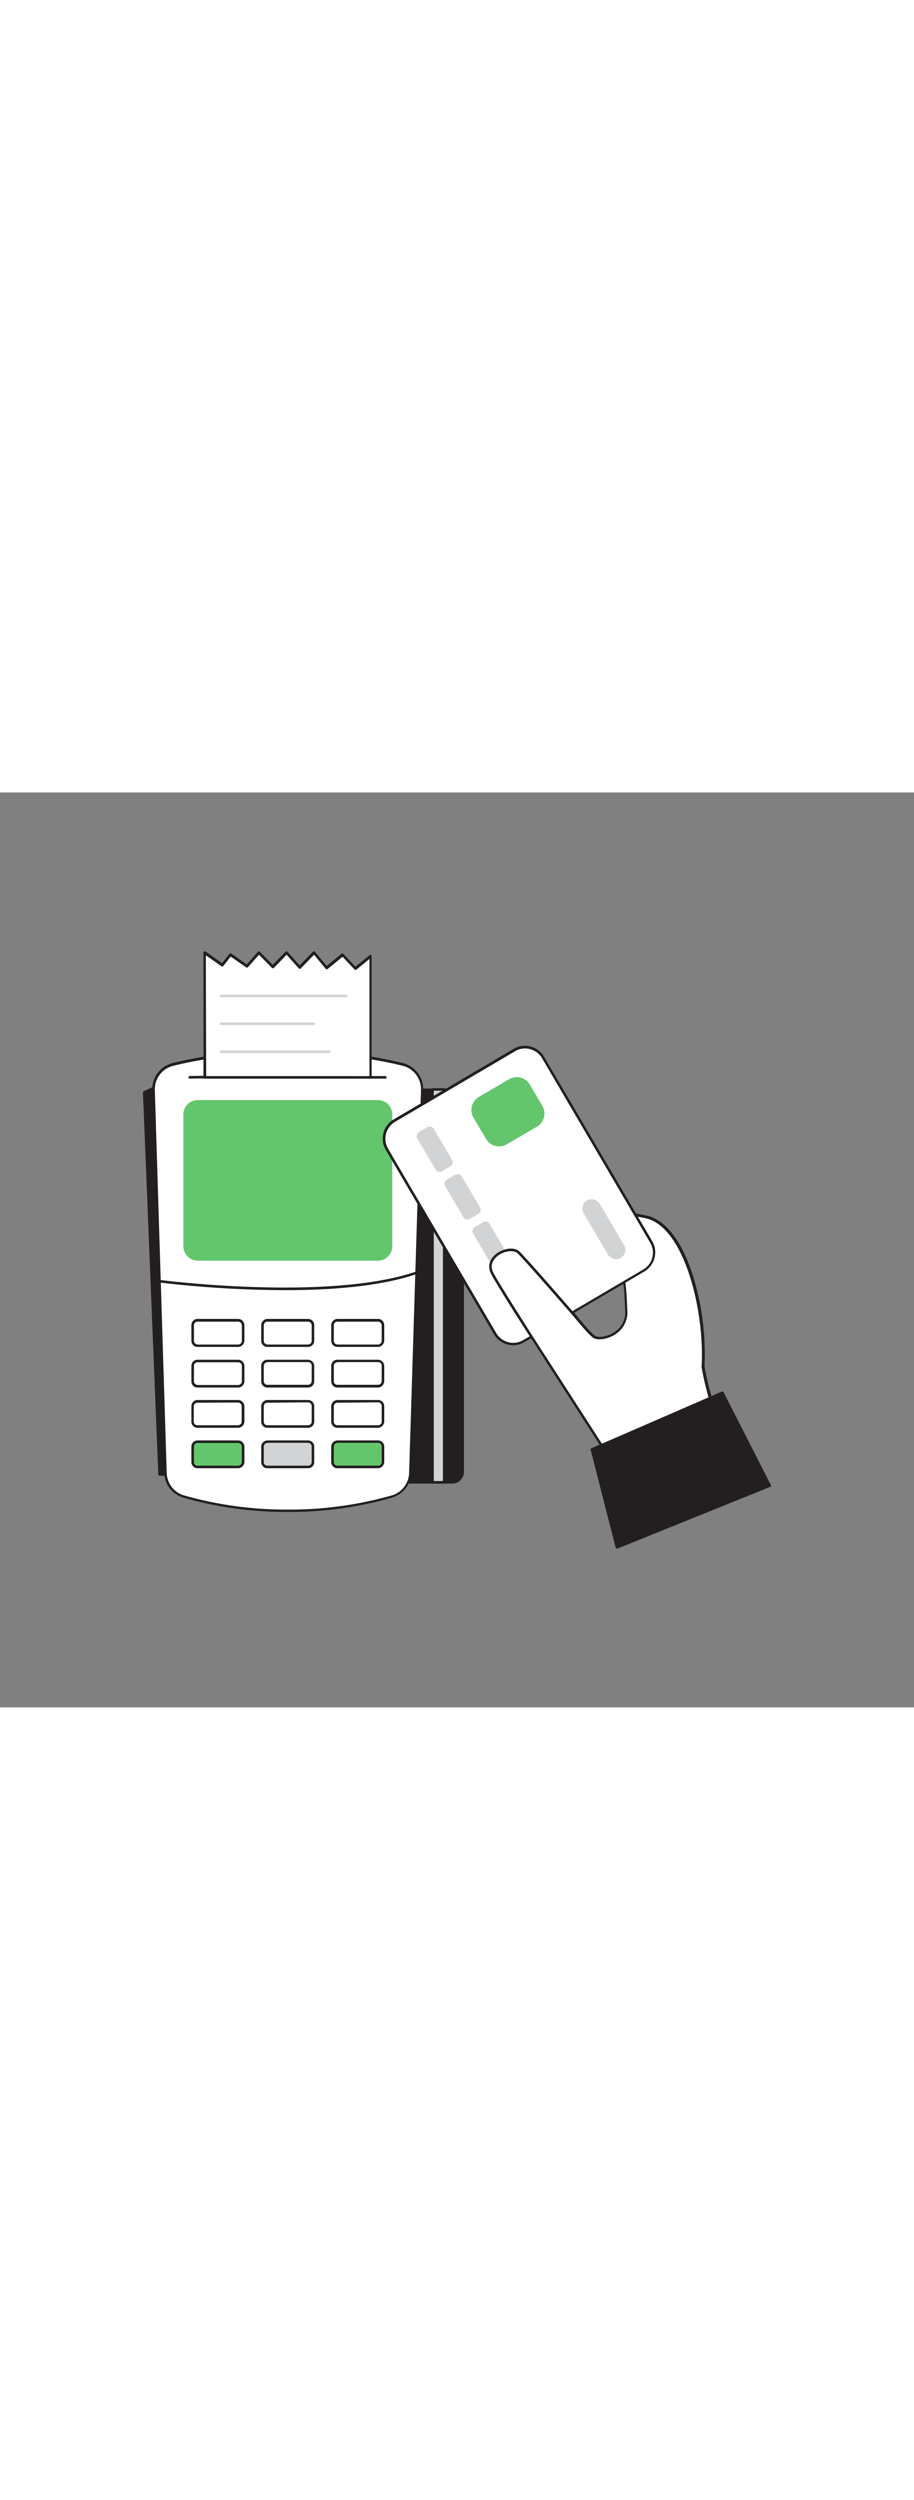 <svg version="1.1" id="Layer_1" xmlns="http://www.w3.org/2000/svg" xmlns:xlink="http://www.w3.org/1999/xlink" x="0px" y="0px" viewBox="0 0 500 500" style="width: 183px;" xml:space="preserve" data-imageid="card-payment-28" imageName="Card Payment" class="illustrations_image">
<rect x="0" y="0" width="500" height="500" fill="#808080" stroke="none"/>
<style type="text/css">
	.st0_card-payment-28{fill:#231F20;}
	.st1_card-payment-28{fill:#FFFFFF;}
	.st2_card-payment-28{fill:#68E1FD;}
	.st3_card-payment-28{fill:#D1D3D4;}
</style>
<g id="Payment_Machine_card-payment-28">
	<path class="st0_card-payment-28" d="M214.5,162.5h32.9c3.1,0,5.7,2.6,5.7,5.7v203.1c0,3.1-2.6,5.7-5.7,5.7c0,0,0,0,0,0h-32.9l0,0V162.5&#10;&#9;&#9;L214.5,162.5z"/>
	<path class="st0_card-payment-28" d="M247.4,377.7h-32.9c-0.4,0-0.7-0.3-0.7-0.7l0,0V162.5c0-0.4,0.3-0.7,0.7-0.7h32.9c3.5,0,6.4,2.9,6.4,6.4v203.1&#10;&#9;&#9;C253.8,374.9,250.9,377.7,247.4,377.7z M215.2,376.3h32.2c2.8,0,5-2.2,5-5V168.2c0-2.8-2.2-5-5-5h-32.2V376.3z"/>
	<polygon class="st0_card-payment-28" points="93,157.5 78.9,164.1 87.3,372.7 102.4,372.7 &#9;"/>
	<path class="st0_card-payment-28" d="M102.4,373.4H87.3c-0.4,0-0.7-0.3-0.7-0.7l-8.4-208.7c0-0.3,0.1-0.5,0.4-0.7l14.1-6.6c0.3-0.2,0.8,0,0.9,0.3&#10;&#9;&#9;c0,0.1,0.1,0.2,0.1,0.3l9.4,215.2c0,0.2-0.1,0.4-0.2,0.5C102.8,373.4,102.6,373.4,102.4,373.4z M88,372h13.8l-9.4-213.4l-12.7,5.9&#10;&#9;&#9;L88,372z"/>
	<path class="st1_card-payment-28" d="M224.3,371.8c-0.2,6-4.3,11.2-10.1,12.9c-37.2,10.4-76.5,10.4-113.7,0c-5.8-1.7-9.8-6.9-10-12.9L84,162.5&#10;&#9;&#9;c-0.2-6.5,4.2-12.3,10.5-13.9c12-3,33.7-7,62.9-7s50.9,4,62.9,7c6.3,1.6,10.7,7.4,10.5,13.9L224.3,371.8z"/>
	<path class="st0_card-payment-28" d="M157.4,393.2c-19.3,0.1-38.5-2.5-57-7.8c-6.1-1.7-10.4-7.2-10.6-13.6l-6.5-209.3c-0.2-6.8,4.4-12.9,11-14.6&#10;&#9;&#9;c12.9-3.2,34.4-7,63.1-7s50.1,3.8,63.1,7c6.6,1.7,11.2,7.7,11,14.6L225,371.8c-0.2,6.3-4.5,11.8-10.6,13.6&#10;&#9;&#9;C195.9,390.7,176.7,393.3,157.4,393.2z M157.4,142.4c-28.6,0-49.9,3.8-62.7,7c-6,1.5-10.2,7-10,13.2l6.5,209.3&#10;&#9;&#9;c0.2,5.7,4,10.7,9.6,12.3c18.4,5.2,37.5,7.8,56.7,7.7c19.2,0.1,38.2-2.5,56.7-7.7c5.5-1.6,9.4-6.5,9.6-12.3l0,0l6.5-209.3&#10;&#9;&#9;c0.2-6.2-4-11.7-9.9-13.2C207.3,146.1,185.9,142.4,157.4,142.4z"/>
	<path class="st2_card-payment-28 targetColor" d="M108.2,168.1h98.5c4.3,0,7.9,3.5,7.9,7.9v72c0,4.3-3.5,7.9-7.9,7.9h-98.5c-4.3,0-7.9-3.5-7.9-7.9v-72&#10;&#9;&#9;C100.3,171.6,103.8,168.1,108.2,168.1z" style="fill: rgb(99, 198, 109);"/>
	<path class="st0_card-payment-28" d="M155.7,272c-22.9-0.1-45.8-1.5-68.6-4.2c-0.4-0.1-0.7-0.4-0.6-0.8c0,0,0,0,0,0c0-0.4,0.4-0.6,0.8-0.6&#10;&#9;&#9;c0,0,0,0,0,0c0.9,0.1,92.1,11.8,140.1-4.5c0.4-0.2,0.8,0,0.9,0.4c0.2,0.4,0,0.8-0.4,0.9c0,0-0.1,0-0.1,0&#10;&#9;&#9;C208,270,180.9,272,155.7,272z"/>
	<path class="st2_card-payment-28 targetColor" d="M108,354.8h22.3c1.5,0,2.6,1.2,2.6,2.6v8.5c0,1.5-1.2,2.6-2.6,2.6H108c-1.5,0-2.7-1.2-2.7-2.6v-8.5&#10;&#9;&#9;C105.3,356,106.5,354.8,108,354.8z" style="fill: rgb(99, 198, 109);"/>
	<path class="st0_card-payment-28" d="M130.3,369.3H108c-1.8,0-3.3-1.5-3.3-3.3v-8.5c0-1.9,1.5-3.4,3.3-3.4c0,0,0,0,0,0h22.3c1.8,0,3.3,1.5,3.4,3.4&#10;&#9;&#9;v8.5C133.6,367.8,132.1,369.3,130.3,369.3C130.3,369.3,130.3,369.3,130.3,369.3z M108,355.5c-1.1,0-1.9,0.9-1.9,2v8.5&#10;&#9;&#9;c0,1.1,0.9,1.9,1.9,1.9h22.3c1.1,0,2-0.9,2-1.9v-8.5c0-1.1-0.9-2-2-2H108z"/>
	<path class="st3_card-payment-28" d="M146.2,354.8h22.3c1.5,0,2.6,1.2,2.6,2.6v8.5c0,1.5-1.2,2.6-2.6,2.6h-22.3c-1.5,0-2.6-1.2-2.6-2.6v-8.5&#10;&#9;&#9;C143.6,356,144.8,354.8,146.2,354.8z"/>
	<path class="st0_card-payment-28" d="M168.5,369.3h-22.3c-1.8,0-3.3-1.5-3.3-3.3v-8.5c0-1.8,1.5-3.3,3.3-3.4h22.3c1.9,0,3.4,1.5,3.4,3.4l0,0v8.5&#10;&#9;&#9;C171.9,367.8,170.4,369.3,168.5,369.3z M146.2,355.5c-1.1,0-1.9,0.9-1.9,2v8.5c0,1.1,0.9,1.9,1.9,1.9l0,0h22.3c1.1,0,2-0.8,2-1.9&#10;&#9;&#9;c0,0,0,0,0-0.1v-8.5c0-1.1-0.9-2-2-2H146.2z"/>
	<path class="st2_card-payment-28 targetColor" d="M184.5,354.8h22.3c1.5,0,2.6,1.2,2.6,2.6v8.5c0,1.5-1.2,2.6-2.6,2.6h-22.3c-1.5,0-2.6-1.2-2.6-2.6v-8.5&#10;&#9;&#9;C181.9,356,183,354.8,184.5,354.8z" style="fill: rgb(99, 198, 109);"/>
	<path class="st0_card-payment-28" d="M206.8,369.3h-22.3c-1.8,0-3.3-1.5-3.3-3.3v-8.5c0-1.8,1.5-3.3,3.3-3.4h22.3c1.9,0,3.4,1.5,3.4,3.4l0,0v8.5&#10;&#9;&#9;C210.1,367.8,208.6,369.3,206.8,369.3z M184.5,355.5c-1.1,0-1.9,0.9-1.9,2v8.5c0,1.1,0.9,1.9,1.9,1.9l0,0h22.3c1.1,0,2-0.8,2-1.9&#10;&#9;&#9;c0,0,0,0,0-0.1v-8.5c0-1.1-0.9-2-2-2H184.5z"/>
	<path class="st0_card-payment-28" d="M130.3,347.2H108c-1.8,0-3.3-1.5-3.3-3.3v-8.5c0-1.9,1.5-3.4,3.3-3.4c0,0,0,0,0,0h22.3c1.8,0,3.3,1.5,3.4,3.4&#10;&#9;&#9;v8.5C133.6,345.7,132.1,347.2,130.3,347.2C130.3,347.2,130.3,347.2,130.3,347.2z M108,333.5c-1.1,0-2,0.9-2,1.9v8.5&#10;&#9;&#9;c0,1.1,0.9,1.9,1.9,1.9h22.3c1.1,0,2-0.9,2-1.9v-8.5c0-1.1-0.9-2-2-2L108,333.5z"/>
	<path class="st0_card-payment-28" d="M168.5,347.2h-22.3c-1.8,0-3.3-1.5-3.3-3.3v-8.5c0-1.8,1.5-3.3,3.3-3.4h22.3c1.9,0,3.4,1.5,3.4,3.4l0,0v8.5&#10;&#9;&#9;C171.9,345.7,170.4,347.2,168.5,347.2z M146.2,333.5c-1.1,0-1.9,0.9-1.9,1.9c0,0,0,0,0,0v8.5c0,1.1,0.9,1.9,1.9,1.9l0,0h22.3&#10;&#9;&#9;c1.1,0,2-0.8,2-1.9c0,0,0,0,0-0.1v-8.5c0-1.1-0.9-2-2-2L146.2,333.5z"/>
	<path class="st0_card-payment-28" d="M206.8,347.2h-22.3c-1.8,0-3.3-1.5-3.3-3.3v-8.5c0-1.8,1.5-3.3,3.3-3.4h22.3c1.9,0,3.4,1.5,3.4,3.4l0,0v8.5&#10;&#9;&#9;C210.1,345.7,208.6,347.2,206.8,347.2z M184.5,333.5c-1.1,0-1.9,0.9-1.9,1.9c0,0,0,0,0,0v8.5c0,1.1,0.9,1.9,1.9,1.9l0,0h22.3&#10;&#9;&#9;c1.1,0,2-0.8,2-1.9c0,0,0,0,0-0.1v-8.5c0-1.1-0.9-2-2-2L184.5,333.5z"/>
	<path class="st0_card-payment-28" d="M130.3,325.2H108c-1.9,0-3.3-1.5-3.3-3.4l0,0v-8.5c0-1.8,1.5-3.3,3.3-3.3h22.3c1.8,0,3.3,1.5,3.4,3.3v8.5&#10;&#9;&#9;C133.6,323.7,132.1,325.2,130.3,325.2z M108,311.4c-1.1,0-1.9,0.9-1.9,1.9v8.5c0,1.1,0.9,1.9,1.9,2h22.3c1.1,0,2-0.9,2-2v-8.5&#10;&#9;&#9;c0-1.1-0.9-1.9-2-1.9H108z"/>
	<path class="st0_card-payment-28" d="M168.5,325.2h-22.3c-1.8,0-3.3-1.5-3.3-3.4v-8.5c0-1.8,1.5-3.3,3.3-3.3h22.3c1.8,0,3.3,1.5,3.4,3.3v8.5&#10;&#9;&#9;C171.9,323.7,170.4,325.2,168.5,325.2L168.5,325.2z M146.2,311.4c-1.1,0-1.9,0.9-1.9,1.9l0,0v8.5c0,1.1,0.9,1.9,1.9,1.9&#10;&#9;&#9;c0,0,0,0,0,0h22.3c1.1,0,2-0.9,2-2v-8.5c0-1.1-0.9-1.9-1.9-1.9c0,0,0,0-0.1,0H146.2z"/>
	<path class="st0_card-payment-28" d="M206.8,325.2h-22.3c-1.8,0-3.3-1.5-3.3-3.4v-8.5c0-1.8,1.5-3.3,3.3-3.3h22.3c1.8,0,3.3,1.5,3.4,3.3v8.5&#10;&#9;&#9;C210.1,323.7,208.6,325.2,206.8,325.2L206.8,325.2z M184.5,311.4c-1.1,0-1.9,0.9-1.9,1.9l0,0v8.5c0,1.1,0.9,1.9,1.9,1.9&#10;&#9;&#9;c0,0,0,0,0,0h22.3c1.1,0,2-0.9,2-2v-8.5c0-1.1-0.9-1.9-1.9-1.9c0,0,0,0-0.1,0H184.5z"/>
	<path class="st0_card-payment-28" d="M130.3,303H108c-1.9,0-3.3-1.5-3.3-3.4l0,0v-8.5c0-1.9,1.5-3.4,3.3-3.4c0,0,0,0,0,0h22.3&#10;&#9;&#9;c1.8,0,3.3,1.5,3.4,3.4v8.5C133.6,301.5,132.1,303,130.3,303z M108,289.2c-1.1,0-1.9,0.9-1.9,2v8.5c0,1.1,0.9,1.9,1.9,2h22.3&#10;&#9;&#9;c1.1,0,2-0.9,2-2v-8.5c0-1.1-0.9-2-2-2H108z"/>
	<path class="st0_card-payment-28" d="M168.5,303h-22.3c-1.8,0-3.3-1.5-3.3-3.4v-8.5c0-1.8,1.5-3.3,3.3-3.4h22.3c1.9,0,3.4,1.5,3.4,3.4l0,0v8.5&#10;&#9;&#9;C171.9,301.5,170.4,303,168.5,303L168.5,303z M146.2,289.2c-1.1,0-1.9,0.9-1.9,2v8.5c0,1.1,0.9,1.9,1.9,2h22.3c1.1,0,2-0.9,2-2&#10;&#9;&#9;v-8.5c0-1.1-0.9-2-2-2H146.2z"/>
	<path class="st0_card-payment-28" d="M206.8,303h-22.3c-1.8,0-3.3-1.5-3.3-3.4v-8.5c0-1.8,1.5-3.3,3.3-3.4h22.3c1.9,0,3.4,1.5,3.4,3.4l0,0v8.5&#10;&#9;&#9;C210.1,301.5,208.6,303,206.8,303L206.8,303z M184.5,289.2c-1.1,0-1.9,0.9-1.9,2v8.5c0,1.1,0.9,1.9,1.9,2h22.3c1.1,0,2-0.9,2-2&#10;&#9;&#9;v-8.5c0-1.1-0.9-2-2-2H184.5z"/>
	<path class="st1_card-payment-28" d="M103.9,155.7c1.4-0.4,107,0,107,0"/>
	<path class="st0_card-payment-28" d="M103.8,156.4c-0.3,0-0.6-0.2-0.7-0.5c-0.1-0.4,0.1-0.8,0.5-0.9c1.4-0.4,89.5-0.1,107.2,0&#10;&#9;&#9;c0.4,0,0.7,0.3,0.7,0.7c0,0.4-0.3,0.7-0.7,0.7l0,0c-36-0.1-104.8-0.3-106.8,0L103.8,156.4z"/>
	<rect x="236.6" y="162.3" class="st3_card-payment-28" width="6.4" height="214.8"/>
	<path class="st0_card-payment-28" d="M243,377.7h-6.4c-0.4,0-0.7-0.3-0.7-0.7l0,0V162.3c0-0.4,0.3-0.7,0.7-0.7h6.4c0.4,0,0.7,0.3,0.7,0.7V377&#10;&#9;&#9;C243.7,377.4,243.4,377.7,243,377.7C243,377.7,243,377.7,243,377.7z M237.3,376.3h5V163h-5V376.3z"/>
</g>
<g id="hand_card-payment-28">
	<path class="st1_card-payment-28" d="M399.6,363.8l-48.4,27.4l-72.8-112.9c0.7-5.6-0.5-30.4,7.4-25.6s35,43.5,40,45.2s17.4-2.8,16.9-14.4&#10;&#9;&#9;s-0.6-31-11.7-33c-16.8-3-33.8,6.5-40.2,3.2s-11-12.8,0.6-18.2c13.3-6.2,40.8-8,62.1-3.3s33,49.8,31.1,81.8&#10;&#9;&#9;C388.1,334.8,397.1,354.4,399.6,363.8z"/>
	<path class="st0_card-payment-28" d="M351.3,391.9c-0.2,0-0.5-0.1-0.6-0.3l-72.8-112.9c-0.1-0.1-0.1-0.3-0.1-0.5c0.1-1.1,0.2-3.1,0.3-5.4&#10;&#9;&#9;c0.4-10,1-19.2,4.5-21.1c1.2-0.6,2.6-0.4,3.6,0.4c4.1,2.6,13.2,13.8,21.9,24.7c7.7,9.6,15.7,19.6,17.9,20.4c2.4,0.8,7.1,0,10.8-2.8&#10;&#9;&#9;c3.5-2.5,5.5-6.7,5.2-11l-0.1-2.3c-0.5-11.3-1.2-28.3-11-30.1c-9-1.6-18.3,0.5-25.7,2.1c-6.5,1.5-11.6,2.6-14.7,1&#10;&#9;&#9;c-4.1-2.1-7-6.3-6.9-10.2c0-2.7,1.4-6.4,7.6-9.3c13.8-6.4,41.8-7.9,62.5-3.4c10,2.2,18.8,13.2,24.8,31.1&#10;&#9;&#9;c5.4,16.6,7.7,33.9,6.9,51.3c2.4,14.2,7.4,28,11,38c1.7,4.6,3.1,8.7,4,11.6c0.1,0.3-0.1,0.6-0.3,0.8l-48.4,27.5&#10;&#9;&#9;C351.5,391.8,351.4,391.9,351.3,391.9z M279.1,278.1l72.3,112.1l47.3-26.8c-0.8-2.9-2.2-6.7-3.8-11c-3.7-10.1-8.7-24-11.1-38.4&#10;&#9;&#9;c0-0.1,0-0.1,0-0.2c1.8-30-9.3-76.4-30.6-81.1c-20.4-4.5-48.1-3-61.6,3.3c-4.4,2-6.7,4.8-6.8,8s2.5,7,6.1,8.9&#10;&#9;&#9;c2.7,1.4,7.8,0.2,13.8-1.1c7.5-1.7,16.9-3.8,26.2-2.2c10.9,2,11.7,19.7,12.2,31.4l0.1,2.3c0.3,4.8-1.9,9.4-5.7,12.2&#10;&#9;&#9;c-3.7,2.8-8.9,4-12.1,3c-2.4-0.8-8.6-8.4-18.6-20.8c-8.3-10.3-17.6-22-21.5-24.4c-0.6-0.5-1.5-0.6-2.2-0.3&#10;&#9;&#9;c-3.1,1.7-3.5,13.1-3.8,19.9C279.4,275,279.3,276.9,279.1,278.1z"/>
	<path class="st1_card-payment-28" d="M215.7,179.3l65.7-38.6c5.4-3.2,12.4-1.4,15.6,4.1l59.2,100.8c3.2,5.4,1.4,12.4-4.1,15.6l-65.7,38.6&#10;&#9;&#9;c-5.4,3.2-12.4,1.4-15.6-4.1l-59.2-100.8C208.5,189.5,210.3,182.5,215.7,179.3z"/>
	<path class="st0_card-payment-28" d="M280.7,302.1c-4.3,0-8.3-2.3-10.5-6l-59.2-100.8c-3.4-5.8-1.4-13.2,4.3-16.6l65.7-38.6&#10;&#9;&#9;c5.8-3.4,13.2-1.5,16.6,4.3l59.2,100.8c3.4,5.8,1.4,13.2-4.3,16.6l-65.7,38.6C285,301.5,282.9,302.1,280.7,302.1z M287.2,139.9&#10;&#9;&#9;c-1.9,0-3.8,0.5-5.4,1.5l-65.7,38.6c-5.1,3-6.8,9.6-3.8,14.7l59.2,100.8c3,5.1,9.6,6.8,14.7,3.8c0,0,0,0,0,0l65.7-38.6l0,0&#10;&#9;&#9;c5.1-3,6.8-9.5,3.8-14.6l-59.2-100.9c-1.4-2.5-3.8-4.2-6.5-4.9C289,140,288.1,139.9,287.2,139.9L287.2,139.9z"/>
	<path class="st2_card-payment-28 targetColor" d="M261.9,166.4l16.6-9.7c3.9-2.3,9-1,11.3,2.9l6.9,11.7c2.3,3.9,1,9-2.9,11.3l-16.6,9.7c-3.9,2.3-9,1-11.3-2.9&#10;&#9;&#9;l-6.9-11.7C256.7,173.8,258,168.8,261.9,166.4z" style="fill: rgb(99, 198, 109);"/>
	<path class="st3_card-payment-28" d="M321.1,223L321.1,223c2.4-1.4,5.5-0.6,7,1.8l13.3,22.6c1.4,2.4,0.6,5.5-1.8,7v0c-2.4,1.4-5.5,0.6-7-1.8&#10;&#9;&#9;L319.3,230C317.9,227.5,318.7,224.4,321.1,223z"/>
	<path class="st3_card-payment-28" d="M229.2,185.6l4.6-2.7c1.2-0.7,2.8-0.3,3.5,0.9l10,17c0.7,1.2,0.3,2.8-0.9,3.5l-4.6,2.7&#10;&#9;&#9;c-1.2,0.7-2.8,0.3-3.5-0.9l-10-17C227.6,187.9,228,186.4,229.2,185.6z"/>
	<path class="st3_card-payment-28" d="M244.5,211.6l4.6-2.7c1.2-0.7,2.8-0.3,3.5,0.9l10,17c0.7,1.2,0.3,2.8-0.9,3.5L257,233&#10;&#9;&#9;c-1.2,0.7-2.8,0.3-3.5-0.9l-10-17C242.8,213.9,243.2,212.3,244.5,211.6z"/>
	<path class="st3_card-payment-28" d="M259.7,237.5l4.6-2.7c1.2-0.7,2.8-0.3,3.5,0.9l10,17c0.7,1.2,0.3,2.8-0.9,3.5l-4.6,2.7&#10;&#9;&#9;c-1.2,0.7-2.8,0.3-3.5-0.9l-10-17C258.1,239.8,258.5,238.3,259.7,237.5z"/>
	<path class="st3_card-payment-28" d="M275.2,261.9l4.6-2.7c1.2-0.7,2.8-0.3,3.5,0.9l10.1,17c0.7,1.2,0.3,2.8-0.9,3.5l-4.6,2.7&#10;&#9;&#9;c-1.2,0.7-2.8,0.3-3.5-0.9l-10.1-17C273.6,264.1,274,262.6,275.2,261.9z"/>
	<path class="st1_card-payment-28" d="M291.4,298.4c0,0-19.4-30.1-22.2-35.8c-4.6-9.3,9.9-15.5,14.4-11.3c3.2,2.9,29.3,32.9,32.6,36.7"/>
	<path class="st0_card-payment-28" d="M291.4,299.1c-0.2,0-0.5-0.1-0.6-0.3c-0.8-1.2-19.4-30.1-22.2-35.8c-2-3.9-0.9-8,2.9-10.9s9.6-4,12.6-1.3&#10;&#9;&#9;c3.4,3.1,29.8,33.4,32.6,36.8c0.3,0.3,0.3,0.7,0,1c-0.3,0.3-0.7,0.3-1,0c0,0,0,0-0.1-0.1c-3.6-4.3-29.4-33.8-32.5-36.7&#10;&#9;&#9;c-2.1-1.9-7.3-1.3-10.8,1.4c-1.5,1.2-4.9,4.4-2.5,9.1c2.8,5.6,22,35.4,22.1,35.7c0.2,0.3,0.2,0.7-0.2,1c0,0,0,0-0.1,0&#10;&#9;&#9;C291.6,299.1,291.5,299.1,291.4,299.1z"/>
	<polygon class="st0_card-payment-28" points="421.1,378.8 395.2,328 323.8,359 337.5,412.5 &#9;"/>
	<path class="st0_card-payment-28" d="M337.5,413.2c-0.3,0-0.6-0.2-0.7-0.5l-13.7-53.5c-0.1-0.3,0.1-0.7,0.4-0.8l71.4-31c0.3-0.2,0.7,0,0.9,0.3&#10;&#9;&#9;l25.9,50.8c0.1,0.2,0.1,0.4,0,0.6c-0.1,0.2-0.2,0.3-0.4,0.4l-83.5,33.7C337.7,413.2,337.6,413.2,337.5,413.2z M324.6,359.4&#10;&#9;&#9;l13.4,52.2l82.1-33.1l-25.2-49.6L324.6,359.4z"/>
</g>
<g id="payment_note_card-payment-28">
	<path class="st1_card-payment-28" d="M202.8,155.7V89.5l-8.3,6.7l-7.1-7.5l-8.7,7.1l-6.9-8.3l-7.8,8.1l-7.2-8.1l-7.5,7.8l-7.6-7.8l-6.6,7.4l-9-6.2&#10;&#9;&#9;l-4.4,5.6l-9.7-6.8v68.2H202.8z"/>
	<path class="st0_card-payment-28" d="M202.8,156.4H112c-0.4,0-0.7-0.3-0.7-0.7V87.5c0-0.3,0.1-0.5,0.4-0.6c0.2-0.1,0.5-0.1,0.7,0l9.1,6.4l4-5.1&#10;&#9;&#9;c0.2-0.3,0.7-0.4,1-0.2c0,0,0,0,0,0l8.5,6l6.1-7c0.1-0.1,0.3-0.2,0.5-0.2c0.2,0,0.4,0.1,0.5,0.2l7.1,7.2l7-7.2&#10;&#9;&#9;c0.1-0.1,0.3-0.2,0.5-0.2c0.2,0,0.4,0.1,0.5,0.2l6.7,7.5l7.3-7.5c0.1-0.1,0.3-0.2,0.5-0.2c0.2,0,0.4,0.1,0.5,0.2l6.5,7.8l8.2-6.7&#10;&#9;&#9;c0.3-0.2,0.7-0.2,0.9,0.1l6.6,7l7.8-6.3c0.2-0.2,0.5-0.2,0.7-0.1c0.2,0.1,0.4,0.4,0.4,0.6v66.2C203.5,156,203.2,156.4,202.8,156.4&#10;&#9;&#9;C202.8,156.4,202.8,156.4,202.8,156.4z M112.8,155h89.3V91l-7.1,5.8c-0.3,0.3-0.7,0.2-1,0c0,0,0,0,0,0l-6.6-7l-8.2,6.7&#10;&#9;&#9;c-0.3,0.2-0.7,0.2-1-0.1c0,0,0,0,0,0l-6.4-7.7l-7.3,7.5c-0.1,0.1-0.3,0.2-0.5,0.2c-0.2,0-0.4-0.1-0.5-0.2l-6.7-7.5l-7,7.2&#10;&#9;&#9;c-0.1,0.1-0.3,0.2-0.5,0.2c-0.2,0-0.4-0.1-0.5-0.2l-7.1-7.2l-6.1,6.8c-0.2,0.3-0.6,0.3-0.9,0.1l-8.5-5.9l-4,5.1&#10;&#9;&#9;c-0.2,0.3-0.7,0.4-1,0.2c0,0,0,0,0,0l-8.6-6L112.8,155z"/>
	<path class="st3_card-payment-28" d="M189.4,111.9h-68.5c-0.4,0-0.7-0.3-0.7-0.7s0.3-0.7,0.7-0.7h68.5c0.4,0,0.7,0.3,0.7,0.7&#10;&#9;&#9;S189.8,111.9,189.4,111.9z"/>
	<path class="st3_card-payment-28" d="M171.7,127.1h-50.8c-0.4,0-0.7-0.3-0.7-0.7c0-0.4,0.3-0.7,0.7-0.7l0,0h50.8c0.4,0,0.7,0.3,0.7,0.7l0,0&#10;&#9;&#9;C172.5,126.8,172.1,127.1,171.7,127.1z"/>
	<path class="st3_card-payment-28" d="M180.1,142.4h-59.2c-0.4,0-0.7-0.3-0.7-0.7s0.3-0.7,0.7-0.7h59.2c0.4,0,0.7,0.3,0.7,0.7&#10;&#9;&#9;S180.5,142.4,180.1,142.4z"/>
</g>
</svg>